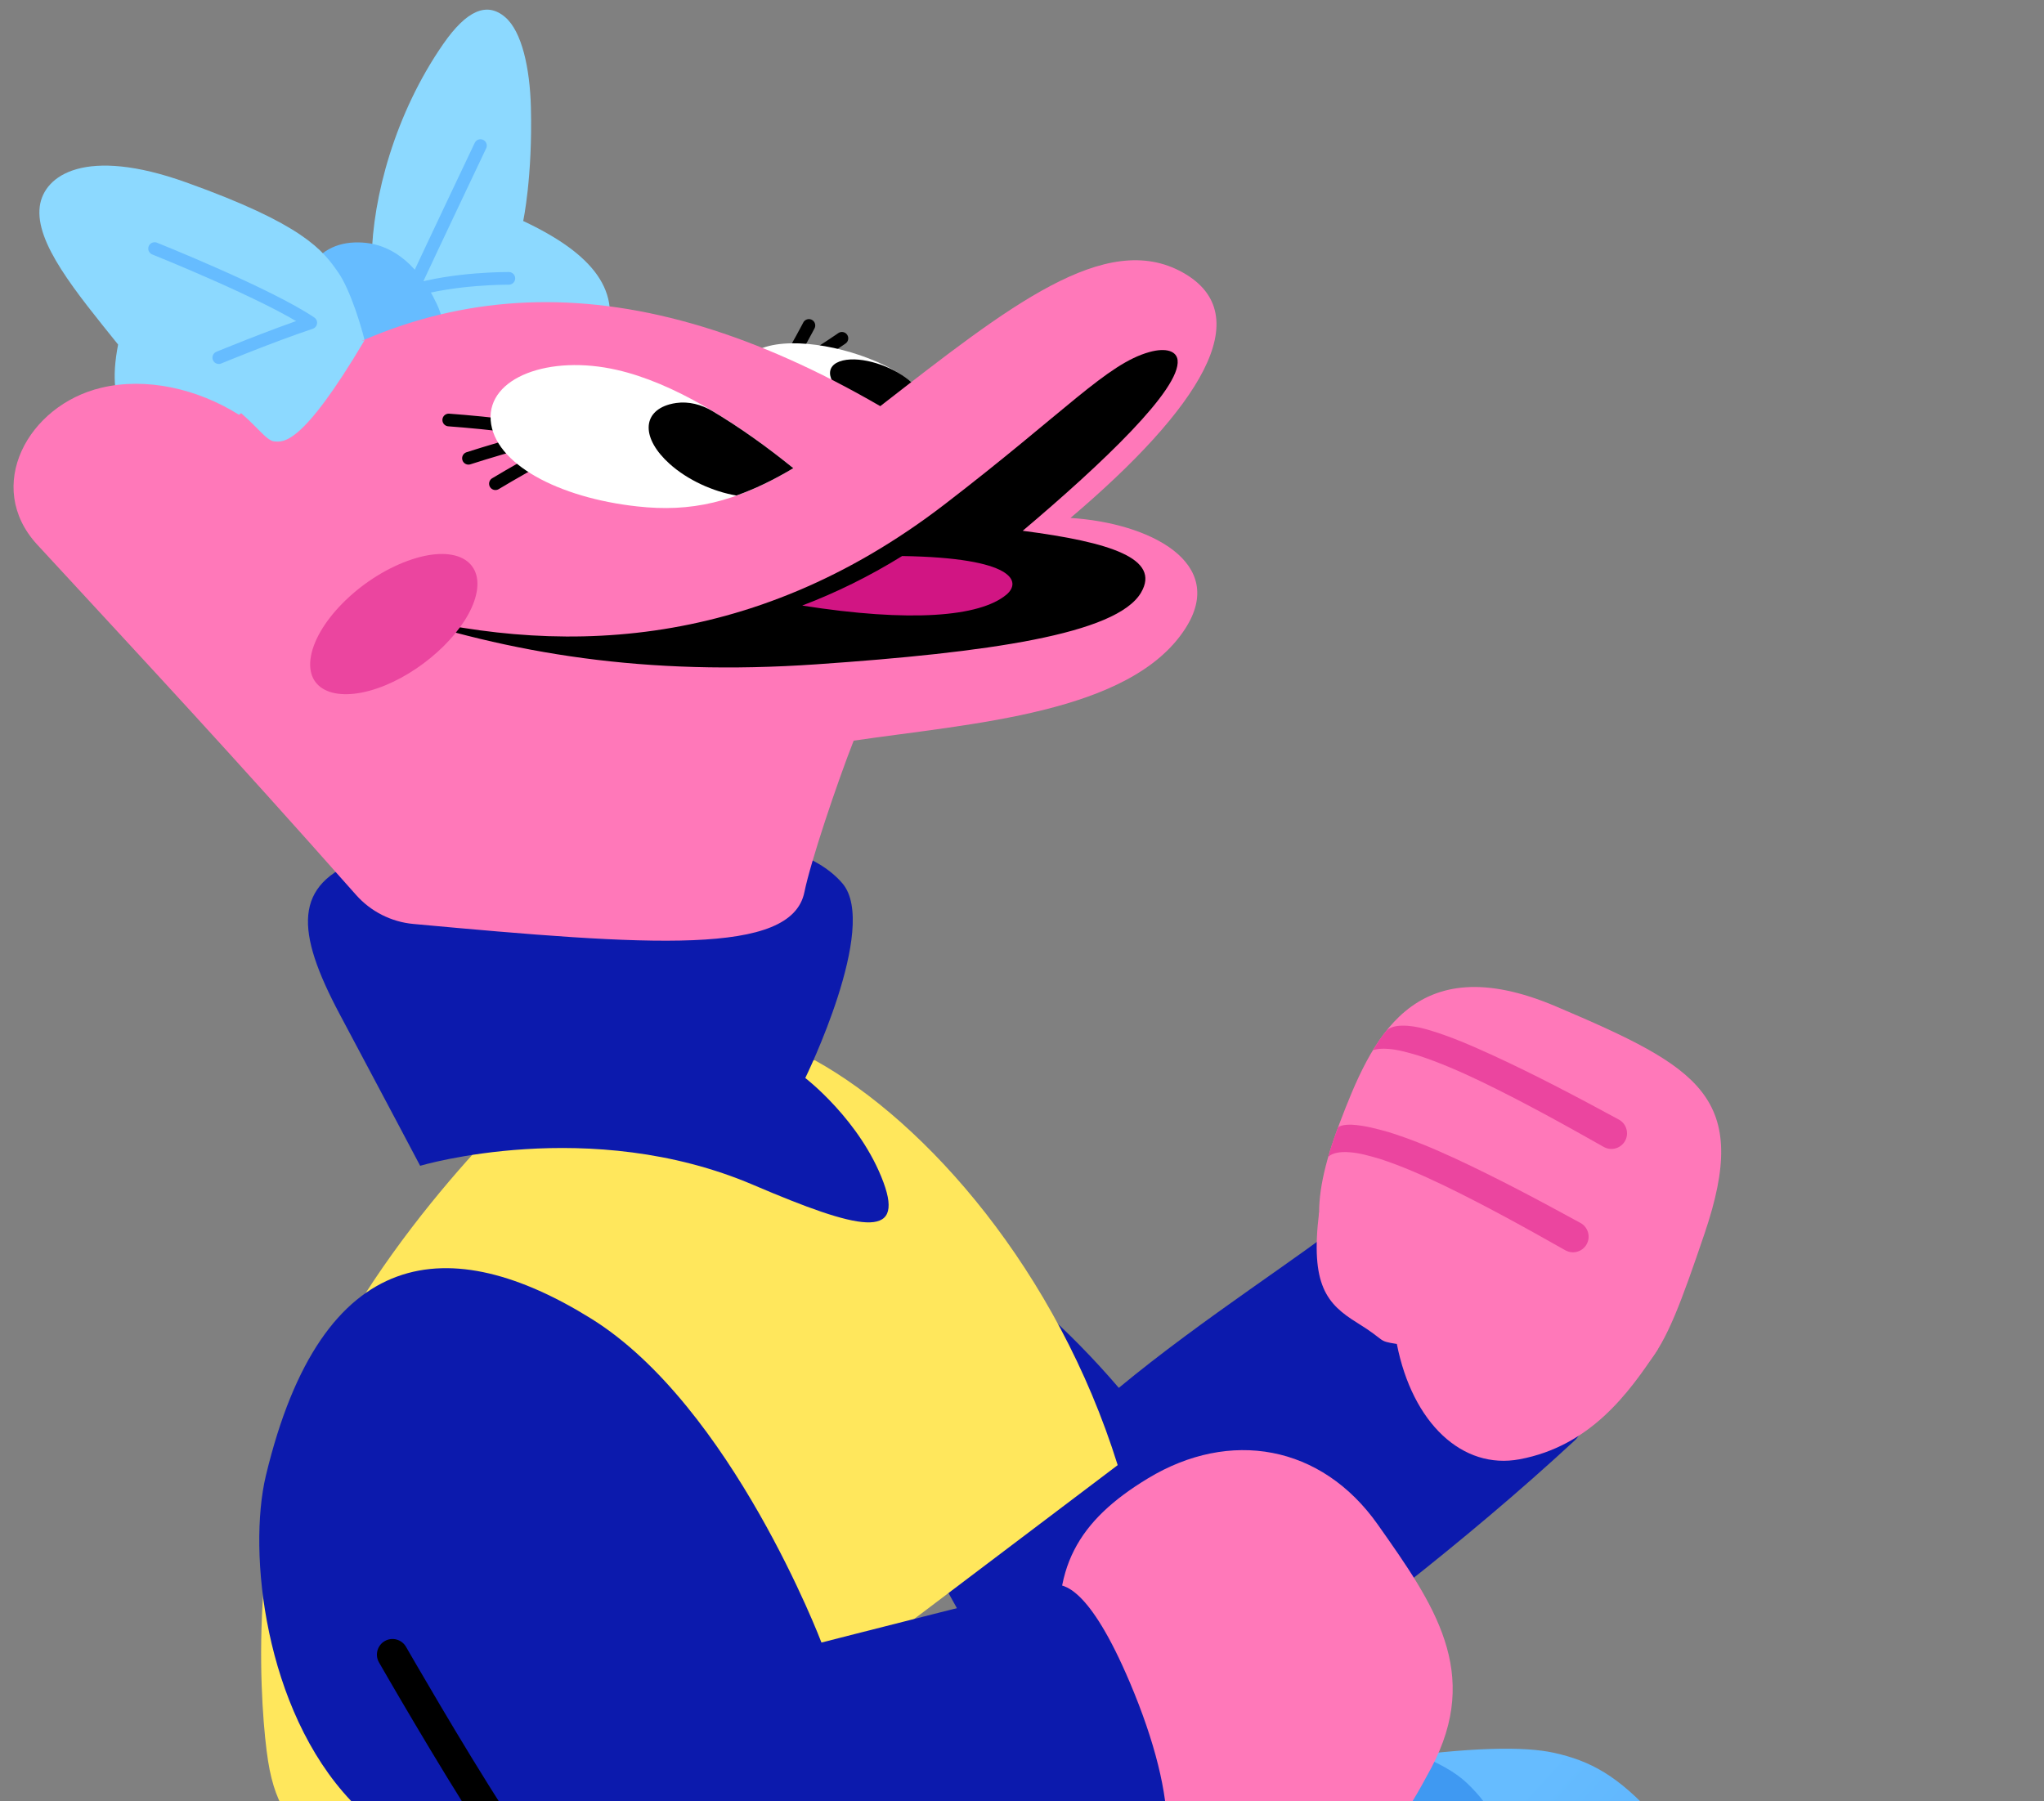 <svg width="236" height="208" viewBox="0 0 236 208" fill="none" xmlns="http://www.w3.org/2000/svg">
<rect x="0" y="0" width="236" height="208" fill="#808080" stroke="none"/>
<path d="M199.229 274.528C198.062 276.017 203.737 285.361 206.391 289.546C202.35 292.699 197.979 295.787 193.386 298.589L164.565 256.382L114.669 211.896C155.336 202.702 172.553 200.887 179.431 202.4C187.812 204.265 192.073 209.077 210.642 236.864C220.019 250.884 227.438 262.539 230.414 267.24C227.02 270.977 221.117 277.135 213.569 283.67C209.424 280.25 200.383 273.07 199.229 274.528Z" fill="url(#paint0_linear_1_8125)"/>
<path d="M93.848 137.467C102.856 137.247 117.459 146.564 129.178 160.257C138.962 152.145 151.022 144.548 155.468 140.76C156.789 139.637 158.609 139.309 160.231 139.922C164.189 141.416 171.526 144.614 175.15 148.902C181.91 156.897 184.441 163.902 181.809 166.338C156.262 189.99 124.072 210.133 124.072 210.133L89.226 147.468L93.848 137.467Z" fill="#0C1AAD"/>
<path d="M152.3 140.011C151.272 148.402 153.193 150.578 156.725 152.76C160.156 154.879 158.945 154.826 161.279 155.189C163.075 164.325 168.844 169.751 175.472 168.501C183.589 166.969 188.025 160.953 191.418 155.794L152.3 140.011Z" fill="#FF78B9"/>
<path d="M169.405 205.923C163.901 200.637 146.455 197.763 126.192 198.088L48.442 217.14C41.467 228.071 38.374 238.025 45.457 247.475L116.799 248.535C115.787 265.222 116.392 288.327 116.559 294.167C119.848 294.897 124.843 295.412 131.081 295.543C131.66 289.972 133.306 276.222 135.384 275.716C137.478 275.209 140.569 289.748 141.703 295.42C149.703 295.078 158.862 294.157 168.548 292.413C169.377 287.997 171.77 274.065 173.28 254.339C176.06 217.777 175.317 211.617 169.405 205.923Z" fill="#3F99F2"/>
<path d="M41.838 209.138C41.838 209.138 43.986 220.103 46.932 220.3C49.178 220.451 56.976 220.073 70.011 216.029C82.237 212.234 93.233 207.265 93.233 207.265L80.496 199.248L41.838 209.138Z" fill="black"/>
<path d="M94.083 122.429C107.069 129.623 122.056 146.803 129.049 169.18L87.29 200.747C87.29 200.747 56.327 211.535 46.535 212.336C39.969 212.872 32.749 214.734 30.952 203.345C30.084 197.851 28.539 177.695 35.147 162.387C44.017 141.834 61.919 125.824 61.919 125.824L94.083 122.429Z" fill="#FFE75C"/>
<path d="M41.708 99.239C33.863 102.127 34.068 107.442 39.249 117.165C44.431 126.889 48.511 134.615 48.511 134.615C48.511 134.615 68.105 128.758 86.975 136.822C99.216 142.053 104.476 143.212 102.007 136.532C99.356 129.366 92.978 124.478 92.978 124.478C92.978 124.478 101.532 107.02 97.274 102.012C94.206 98.401 88.376 97.504 88.376 97.504L41.708 99.239Z" fill="#0C1AAD"/>
<path d="M122.661 191.146C121.141 181.164 124.501 175.572 132.545 170.706C141.993 164.991 152.563 166.811 159.072 176.033C165.581 185.255 171.105 193.125 165.253 204.144C159.402 215.164 153.605 221.892 139.612 218.861C125.619 215.83 126.409 210.076 126.409 210.076L122.661 191.146Z" fill="#FF78B9"/>
<path d="M30.695 170.406C28.595 179.183 30.529 197.386 40.532 207.952C50.536 218.517 58.278 209.042 58.278 209.042C58.278 209.042 60.399 212.146 62.976 215.946C66.462 221.083 71.5 227.078 79.267 228.661C87.775 230.397 127.665 220.469 129.823 219.895C136.384 218.148 136.199 207.858 130.474 194.327C125.724 183.103 122.733 182.907 121.682 182.986C120.63 183.066 94.845 189.667 94.845 189.667C94.845 189.667 84.479 162.349 68.27 152.271C52.061 142.193 37.165 143.343 30.695 170.406Z" fill="#0C1AAD"/>
<path d="M58.272 209.046C53.47 201.642 46.952 190.288 46.882 190.166C46.387 189.3 45.282 188.998 44.424 189.496C43.562 189.991 43.263 191.096 43.757 191.958C43.827 192.08 50.646 203.964 55.533 211.445C57.232 210.202 58.249 209.072 58.272 209.046Z" fill="black"/>
<path d="M92.391 42.155C94.832 40.71 97.207 39.066 97.207 39.066" stroke="black" stroke-width="1.464" stroke-linecap="round" stroke-linejoin="round"/>
<path d="M90.581 42.559C92.064 40.139 93.396 37.579 93.396 37.579" stroke="black" stroke-width="1.464" stroke-linecap="round" stroke-linejoin="round"/>
<path d="M42.914 29.812C43.028 22.785 45.609 13.102 51.174 5.083C53.858 1.215 56.212 0.153 58.34 1.992C60.25 3.641 61.183 7.851 61.297 12.386C61.501 20.471 60.408 25.517 60.408 25.517C68.438 29.29 72.1 33.708 69.702 39.698C67.304 45.689 52.815 42.113 47.731 40.285C42.647 38.457 42.803 36.611 42.914 29.812Z" fill="#8CD9FF"/>
<path d="M55.473 16.811C55.473 16.811 49.969 28.397 47.545 33.598C52.437 32.09 58.75 32.142 58.75 32.142" stroke="#66BCFF" stroke-width="1.464" stroke-linecap="round" stroke-linejoin="round"/>
<path d="M35.917 30.651C37.465 28.451 39.774 27.77 42.303 28.049C44.626 28.305 47.938 29.785 50.436 35.106C52.663 39.847 50.33 44.609 46.423 46.29C42.517 47.971 39.043 44.352 36.992 40.249C34.942 36.145 34.867 32.145 35.917 30.651Z" fill="#66BCFF"/>
<path d="M90.93 46.986C85.634 44.287 84.559 40.986 88.826 39.94C92.857 38.952 99.667 40.507 103.855 43.134C107.683 45.535 108.198 48.156 105.168 49.208C101.988 50.313 95.727 49.432 90.93 46.986Z" fill="white"/>
<path d="M98.112 46.058C95.455 44.254 95.036 42.175 97.316 41.626C99.469 41.108 102.969 42.237 105.05 43.973C106.949 45.557 107.105 47.199 105.471 47.783C103.759 48.393 100.517 47.694 98.112 46.058Z" fill="black"/>
<path d="M21.864 53.43C27.675 55.867 43.64 46.707 42.465 40.868C41.846 37.794 40.392 33.416 39.097 31.527C37.272 28.858 34.974 25.88 21.466 21.05C9.907 16.914 5.081 20.192 4.593 23.824C4.026 28.043 8.754 33.707 13.636 39.787C12.135 47.498 14.91 50.512 21.864 53.43Z" fill="#8CD9FF"/>
<path d="M17.85 28.703C17.85 28.703 30.956 33.947 35.88 37.269C31.338 38.784 25.261 41.297 25.261 41.297" stroke="#66BCFF" stroke-width="1.464" stroke-linecap="round" stroke-linejoin="round"/>
<path d="M41.112 103.338C42.804 105.25 45.178 106.456 47.721 106.689C75.11 109.21 91.369 110.392 92.876 103.018C93.6 99.462 96.648 90.409 98.565 85.525C112.25 83.518 130.469 82.388 136.821 72.635C141.809 64.976 132.72 60.376 123.598 59.809C138.5 47.162 145.363 36.376 136.553 31.46C127.632 26.483 116.436 35.408 101.636 46.899C73.061 30.331 49.257 31.131 27.593 47.895C22.773 44.867 16.87 43.545 11.691 44.776C3.206 46.795 -1.884 56.184 4.295 62.886C17.737 77.462 26.03 86.311 41.112 103.338Z" fill="#FF78B9"/>
<path d="M57.972 49.084C54.586 48.688 51.812 48.497 51.812 48.497" stroke="black" stroke-width="1.464" stroke-linecap="round" stroke-linejoin="round"/>
<path d="M59.987 51.159C56.729 52.059 54.09 52.917 54.09 52.917" stroke="black" stroke-width="1.464" stroke-linecap="round" stroke-linejoin="round"/>
<path d="M62.469 52.837C59.54 54.441 57.202 55.853 57.202 55.853" stroke="black" stroke-width="1.464" stroke-linecap="round" stroke-linejoin="round"/>
<path d="M109.017 58.275C123.074 47.48 127.802 42.017 132.702 40.654C134.685 40.1 135.851 40.573 135.966 41.582C136.343 44.918 127.261 53.538 118.082 61.291C128.238 62.608 134.045 64.502 131.745 68.427C128.915 73.253 114.002 75.349 94.276 76.708C74.543 78.068 59.049 75.542 43.929 70.433C63.829 75.83 86.674 75.429 109.017 58.275Z" fill="black"/>
<path d="M35.842 76.165C35.409 80.029 39.354 81.239 44.47 79.141C49.414 77.113 54.018 72.573 54.954 68.743C55.944 64.69 52.532 62.775 47.094 64.753C41.443 66.809 36.303 72.059 35.842 76.165Z" fill="#EB459F"/>
<path d="M73.589 58.477C79.724 59.158 84.897 58.056 91.6 54.062C84.866 48.611 77.688 44.193 71.25 42.719C63.422 40.919 56.284 43.586 56.654 48.535C57.046 53.562 64.49 57.483 73.589 58.477Z" fill="white"/>
<path d="M104.162 64.206C117.182 64.408 117.978 67.19 116.187 68.677C113.105 71.234 105.092 71.885 92.621 69.924C96.49 68.451 100.344 66.57 104.162 64.206Z" fill="#D11583"/>
<path d="M85.026 57.219C82.336 56.765 79.388 55.434 77.292 53.543C74.087 50.651 74.097 47.584 77.313 46.688C77.557 46.622 77.81 46.571 78.076 46.533C79.52 46.329 80.993 46.714 82.247 47.462C85.381 49.329 88.534 51.581 91.596 54.062C89.253 55.46 87.1 56.482 85.026 57.219Z" fill="black"/>
<path d="M155.816 148.602C151.724 144.319 151.037 139.243 154.655 129.74C158.273 120.237 162.999 109.128 179.665 116.217C196.331 123.306 202.156 126.692 196.8 142.461C191.444 158.229 190.315 160.171 179.808 161.858C173.738 162.83 168.485 158.893 163.967 155.238C165.074 152.625 164.197 150.632 162.74 149.254C161.744 148.31 159.067 147.808 158.058 149.409C157.39 148.713 156.327 149.138 155.816 148.602Z" fill="#FF78B9"/>
<path d="M26.886 46.914C29.681 49.123 30.721 50.925 31.712 50.974C32.703 51.025 34.839 51.544 42.096 39.284C36.776 40.389 30.567 43.336 26.886 46.914Z" fill="#8CD9FF"/>
<path d="M186.912 129.279C182.163 126.703 177.381 124.173 172.429 121.889C169.947 120.757 167.433 119.641 164.739 118.866C162.739 118.29 160.746 118.224 160.051 119.051C159.482 119.726 158.996 120.483 158.527 121.259C158.978 121.121 159.561 121.056 160.25 121.114C161.35 121.18 162.58 121.537 163.776 121.889C166.193 122.677 168.612 123.737 171 124.879C175.773 127.181 180.467 129.777 185.133 132.417L185.173 132.439C185.18 132.443 185.187 132.447 185.195 132.452C186.069 132.927 187.164 132.598 187.639 131.724C188.114 130.85 187.786 129.755 186.912 129.279Z" fill="#EB459F"/>
<path d="M182.484 141.217C177.744 138.626 172.971 136.077 168.024 133.775C165.546 132.632 163.018 131.561 160.335 130.726C158.966 130.348 157.602 129.956 156.064 129.87C155.589 129.844 154.577 129.931 154.463 130.242C153.968 131.558 153.689 132.433 153.355 133.589L153.359 133.589L153.412 133.539C153.818 133.156 154.701 132.955 155.822 133.052C156.923 133.117 158.153 133.475 159.349 133.826C161.766 134.614 164.185 135.675 166.572 136.817C171.345 139.119 176.04 141.715 180.705 144.355L180.742 144.372C180.745 144.376 180.753 144.377 180.756 144.381C181.63 144.86 182.721 144.539 183.2 143.665C183.679 142.791 183.358 141.696 182.484 141.217Z" fill="#EB459F"/>
<defs>
<linearGradient id="paint0_linear_1_8125" x1="158.554" y1="225.698" x2="217.651" y2="279.415" gradientUnits="userSpaceOnUse">
<stop stop-color="#66BCFF"/>
<stop offset="0.5" stop-color="#53ABF9"/>
<stop offset="1" stop-color="#3F99F2"/>
</linearGradient>
</defs>
</svg>
